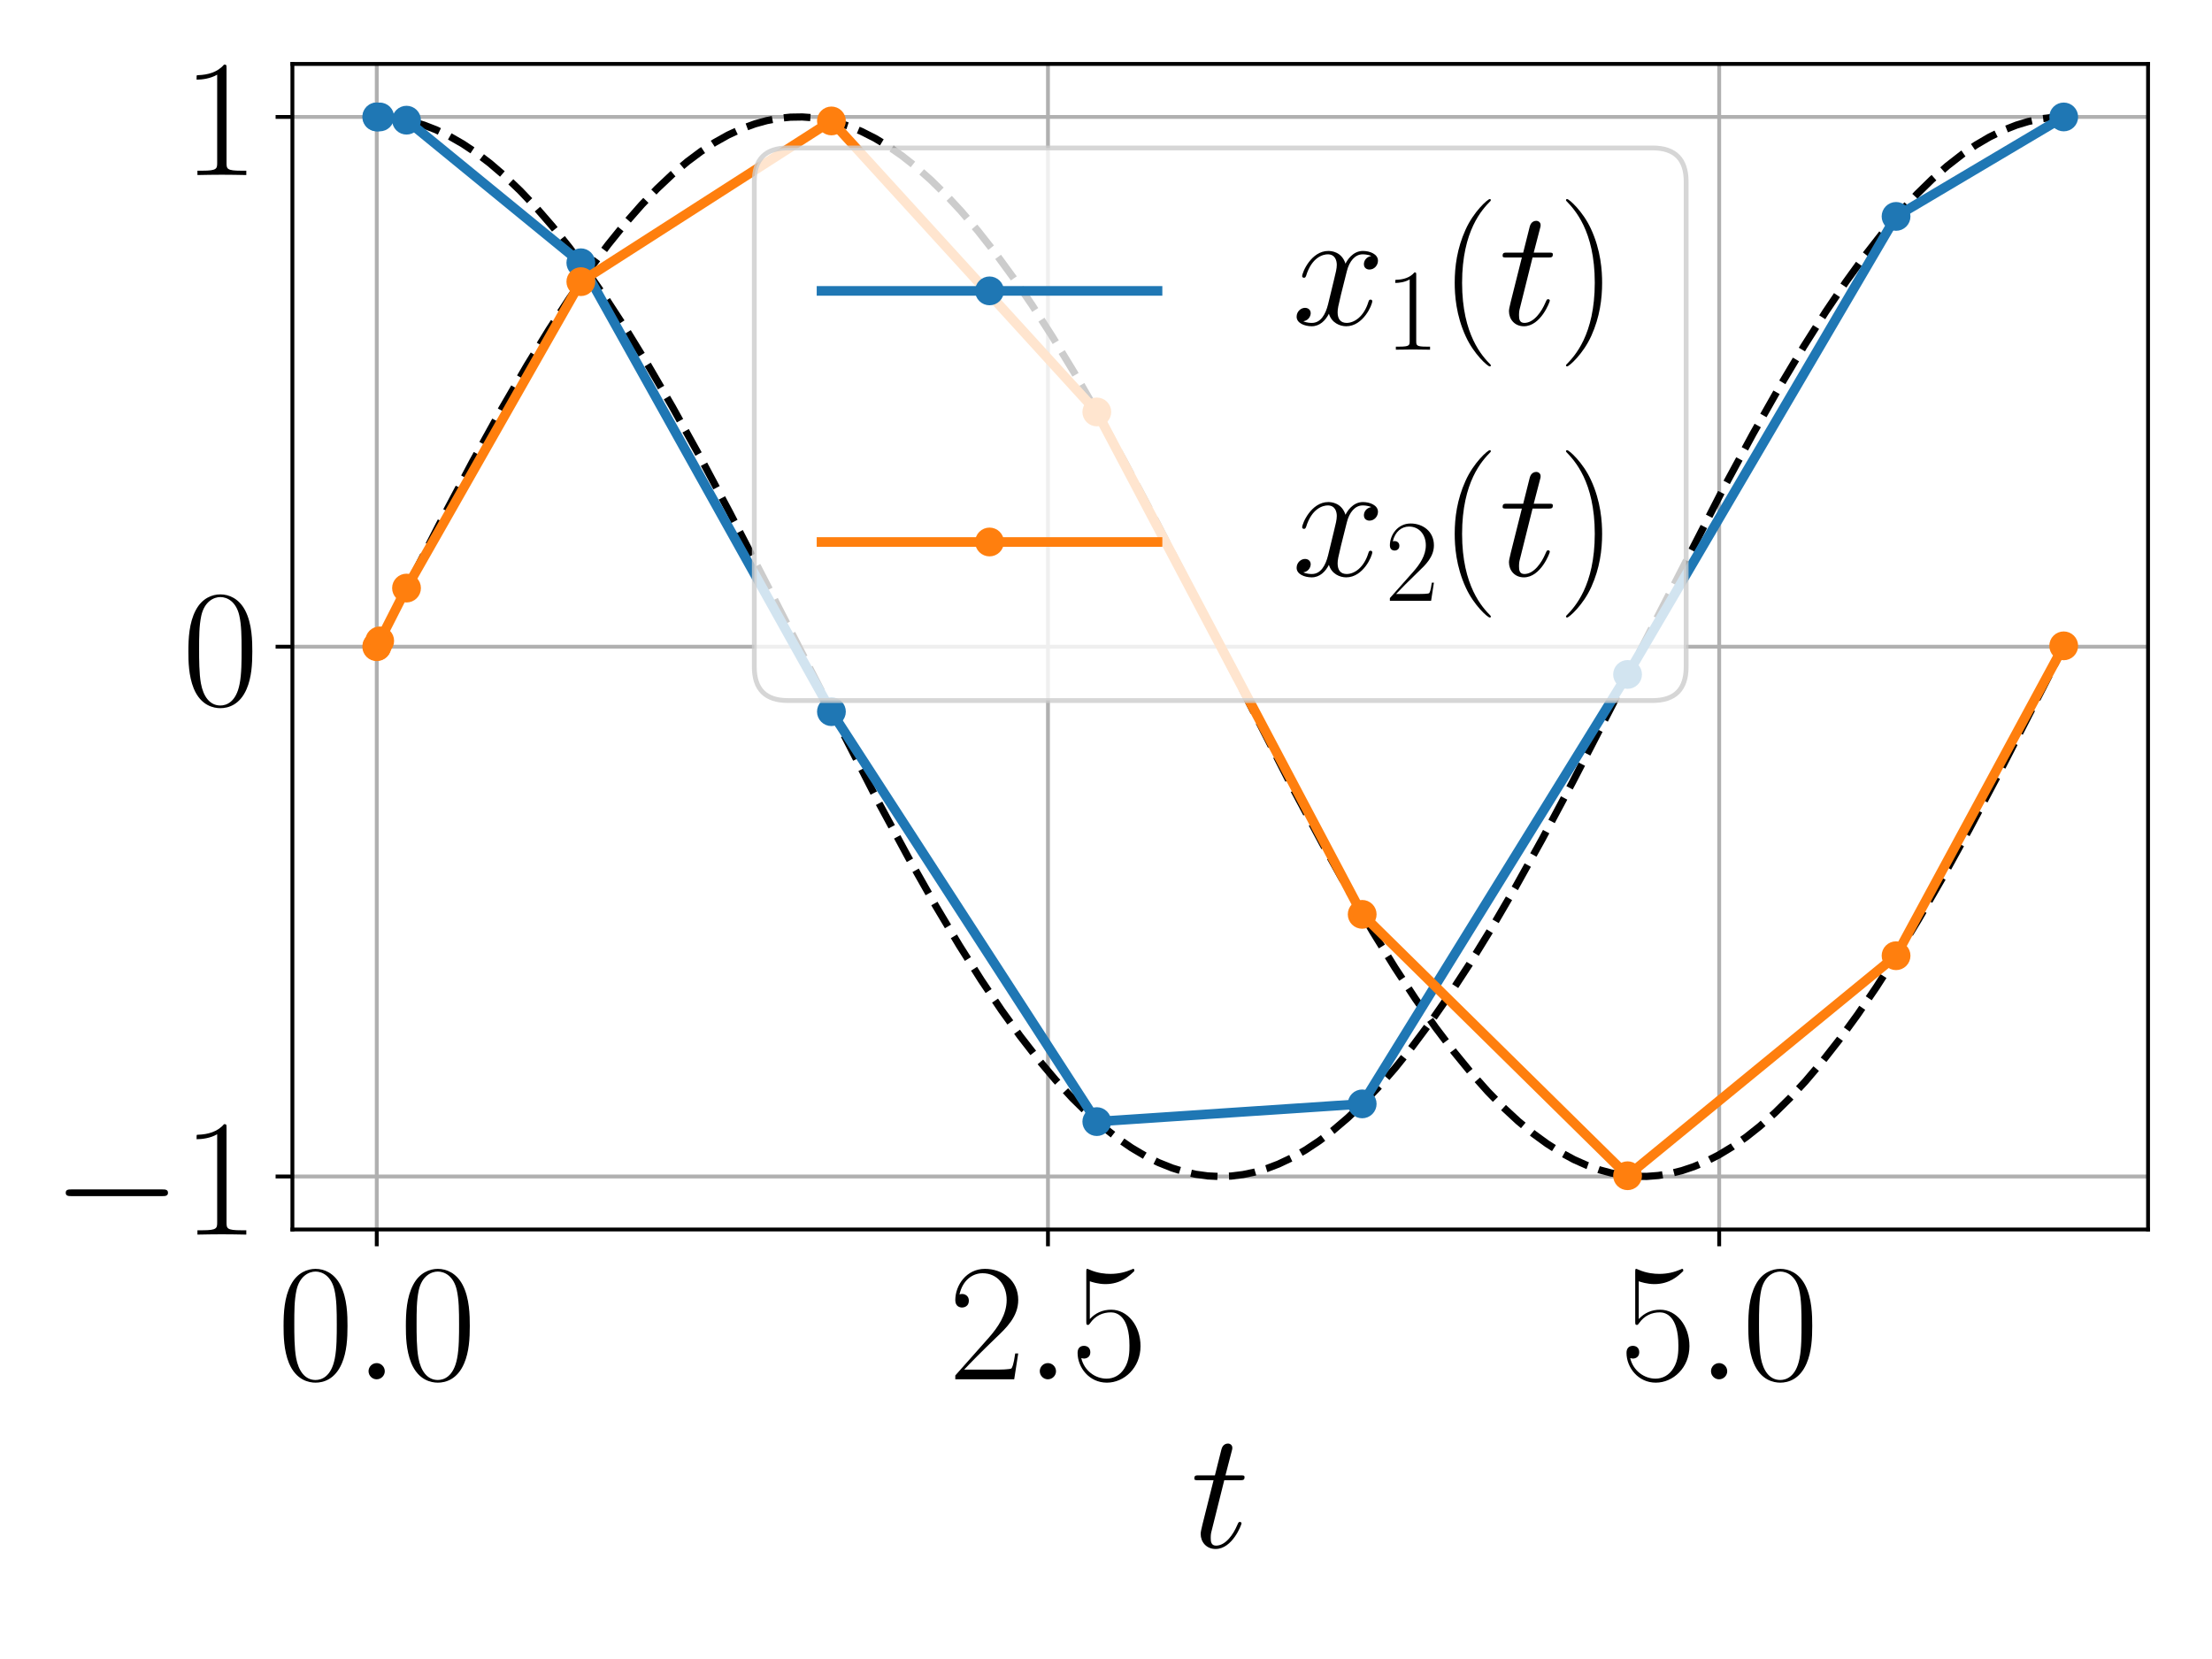 <?xml version="1.0" encoding="utf-8" standalone="no"?>
<!DOCTYPE svg PUBLIC "-//W3C//DTD SVG 1.1//EN"
  "http://www.w3.org/Graphics/SVG/1.1/DTD/svg11.dtd">
<!-- Created with matplotlib (https://matplotlib.org/) -->
<svg height="345.6pt" version="1.1" viewBox="0 0 460.8 345.6" width="460.8pt" xmlns="http://www.w3.org/2000/svg" xmlns:xlink="http://www.w3.org/1999/xlink">
 <defs>
  <style type="text/css">
*{stroke-linecap:butt;stroke-linejoin:round;}
  </style>
 </defs>
 <g id="figure_1">
  <g id="patch_1">
   <path d="M 0 345.6 
L 460.8 345.6 
L 460.8 0 
L 0 0 
z
" style="fill:#ffffff;"/>
  </g>
  <g id="axes_1">
   <g id="patch_2">
    <path d="M 60.912 256.12 
L 447.48 256.12 
L 447.48 13.32 
L 60.912 13.32 
z
" style="fill:#ffffff;"/>
   </g>
   <g id="matplotlib.axis_1">
    <g id="xtick_1">
     <g id="line2d_1">
      <path clip-path="url(#p25716448d0)" d="M 78.484 256.12 
L 78.484 13.32 
" style="fill:none;stroke:#b0b0b0;stroke-linecap:square;stroke-width:0.8;"/>
     </g>
     <g id="line2d_2">
      <defs>
       <path d="M 0 0 
L 0 3.5 
" id="mc47adf94e4" style="stroke:#000000;stroke-width:0.8;"/>
      </defs>
      <g>
       <use style="stroke:#000000;stroke-width:0.8;" x="78.484" xlink:href="#mc47adf94e4" y="256.12"/>
      </g>
     </g>
     <g id="text_1">
      <!-- $0.0$ -->
      <defs>
       <path d="M 42 31.844 
C 42 37.969 41.906 48.422 37.703 56.453 
C 34 63.484 28.094 66 22.906 66 
C 18.094 66 12 63.781 8.203 56.562 
C 4.203 49.016 3.797 39.672 3.797 31.844 
C 3.797 26.109 3.906 17.375 7 9.734 
C 11.297 -0.609 19 -2 22.906 -2 
C 27.5 -2 34.5 -0.109 38.594 9.438 
C 41.594 16.375 42 24.5 42 31.844 
z
M 22.906 -0.406 
C 16.5 -0.406 12.703 5.125 11.297 12.75 
C 10.203 18.688 10.203 27.328 10.203 32.953 
C 10.203 40.688 10.203 47.109 11.5 53.234 
C 13.406 61.781 19 64.391 22.906 64.391 
C 27 64.391 32.297 61.672 34.203 53.438 
C 35.5 47.719 35.594 40.984 35.594 32.953 
C 35.594 26.422 35.594 18.375 34.406 12.453 
C 32.297 1.5 26.406 -0.406 22.906 -0.406 
z
" id="CMR17-48"/>
       <path d="M 18.406 4.797 
C 18.406 7.688 16 9.688 13.594 9.688 
C 10.703 9.688 8.703 7.297 8.703 4.891 
C 8.703 2 11.094 0 13.5 0 
C 16.406 0 18.406 2.391 18.406 4.797 
z
" id="CMMI12-58"/>
      </defs>
      <g transform="translate(57.75 287.335)scale(0.35 -0.35)">
       <use transform="scale(0.996)" xlink:href="#CMR17-48"/>
       <use transform="translate(45.69 0)scale(0.996)" xlink:href="#CMMI12-58"/>
       <use transform="translate(72.788 0)scale(0.996)" xlink:href="#CMR17-48"/>
      </g>
     </g>
    </g>
    <g id="xtick_2">
     <g id="line2d_3">
      <path clip-path="url(#p25716448d0)" d="M 218.311 256.12 
L 218.311 13.32 
" style="fill:none;stroke:#b0b0b0;stroke-linecap:square;stroke-width:0.8;"/>
     </g>
     <g id="line2d_4">
      <g>
       <use style="stroke:#000000;stroke-width:0.8;" x="218.311" xlink:href="#mc47adf94e4" y="256.12"/>
      </g>
     </g>
     <g id="text_2">
      <!-- $2.5$ -->
      <defs>
       <path d="M 41.703 15.469 
L 39.906 15.469 
C 38.906 8.391 38.094 7.188 37.703 6.594 
C 37.203 5.797 30 5.797 28.594 5.797 
L 9.406 5.797 
C 13 9.688 20 16.766 28.5 24.938 
C 34.594 30.719 41.703 37.5 41.703 47.391 
C 41.703 59.188 32.297 66 21.797 66 
C 10.797 66 4.094 56.297 4.094 47.297 
C 4.094 43.391 7 42.891 8.203 42.891 
C 9.203 42.891 12.203 43.484 12.203 46.984 
C 12.203 50.094 9.594 51 8.203 51 
C 7.594 51 7 50.891 6.594 50.688 
C 8.5 59.188 14.297 63.391 20.406 63.391 
C 29.094 63.391 34.797 56.5 34.797 47.391 
C 34.797 38.703 29.703 31.219 24 24.734 
L 4.094 2.297 
L 4.094 0 
L 39.297 0 
z
" id="CMR17-50"/>
       <path d="M 11.406 58.594 
C 12.406 58.188 16.5 56.891 20.703 56.891 
C 30 56.891 35.094 61.891 38 64.688 
C 38 65.484 38 66 37.406 66 
C 37.297 66 37.094 66 36.297 65.594 
C 32.797 64.094 28.703 63 23.703 63 
C 20.703 63 16.203 63.359 11.297 65.484 
C 10.203 66 10 66 9.906 66 
C 9.406 66 9.297 65.891 9.297 63.906 
L 9.297 34.859 
C 9.297 33.016 9.297 32.5 10.297 32.5 
C 10.797 32.5 11 32.703 11.5 33.422 
C 14.703 38.047 19.094 40 24.094 40 
C 27.594 40 35.094 37.734 35.094 20.203 
C 35.094 16.984 35.094 11.188 32.094 6.594 
C 29.594 2.484 25.703 0.391 21.406 0.391 
C 14.797 0.391 8.094 4.984 6.297 12.688 
C 6.703 12.594 7.5 12.391 7.906 12.391 
C 9.203 12.391 11.703 13.094 11.703 16.188 
C 11.703 18.891 9.797 20 7.906 20 
C 5.594 20 4.094 18.594 4.094 15.797 
C 4.094 7.094 11 -2 21.594 -2 
C 31.906 -2 41.703 6.891 41.703 19.797 
C 41.703 32.094 33.906 41.594 24.203 41.594 
C 19.094 41.594 14.797 39.688 11.406 36 
z
" id="CMR17-53"/>
      </defs>
      <g transform="translate(197.578 287.335)scale(0.35 -0.35)">
       <use transform="scale(0.996)" xlink:href="#CMR17-50"/>
       <use transform="translate(45.69 0)scale(0.996)" xlink:href="#CMMI12-58"/>
       <use transform="translate(72.788 0)scale(0.996)" xlink:href="#CMR17-53"/>
      </g>
     </g>
    </g>
    <g id="xtick_3">
     <g id="line2d_5">
      <path clip-path="url(#p25716448d0)" d="M 358.139 256.12 
L 358.139 13.32 
" style="fill:none;stroke:#b0b0b0;stroke-linecap:square;stroke-width:0.8;"/>
     </g>
     <g id="line2d_6">
      <g>
       <use style="stroke:#000000;stroke-width:0.8;" x="358.139" xlink:href="#mc47adf94e4" y="256.12"/>
      </g>
     </g>
     <g id="text_3">
      <!-- $5.0$ -->
      <g transform="translate(337.405 287.335)scale(0.35 -0.35)">
       <use transform="scale(0.996)" xlink:href="#CMR17-53"/>
       <use transform="translate(45.69 0)scale(0.996)" xlink:href="#CMMI12-58"/>
       <use transform="translate(72.788 0)scale(0.996)" xlink:href="#CMR17-48"/>
      </g>
     </g>
    </g>
    <g id="text_4">
     <!-- $t$ -->
     <defs>
      <path d="M 20.094 40.094 
L 29.297 40.094 
C 31.203 40.094 32.203 40.094 32.203 41.891 
C 32.203 43 31.594 43 29.594 43 
L 20.797 43 
L 24.5 57.25 
C 24.906 58.625 24.906 58.812 24.906 59.5 
C 24.906 61.094 23.594 62 22.297 62 
C 21.5 62 19.203 61.688 18.406 58.531 
L 14.5 43 
L 5.094 43 
C 3.094 43 2.203 43 2.203 41.094 
C 2.203 40.094 2.906 40.094 4.797 40.094 
L 13.703 40.094 
L 7.094 13.766 
C 6.297 10.266 6 9.266 6 7.969 
C 6 3.281 9.297 -1 14.906 -1 
C 25 -1 30.406 13.562 30.406 14.266 
C 30.406 14.859 30 15.156 29.406 15.156 
C 29.203 15.156 28.797 15.156 28.594 14.75 
C 28.5 14.656 28.406 14.562 27.703 12.969 
C 25.594 7.969 21 1 15.203 1 
C 12.203 1 12 3.484 12 5.688 
C 12 5.781 12 7.672 12.297 8.875 
z
" id="CMMI12-116"/>
     </defs>
     <g transform="translate(248.032 322.332)scale(0.35 -0.35)">
      <use transform="scale(0.996)" xlink:href="#CMMI12-116"/>
     </g>
    </g>
   </g>
   <g id="matplotlib.axis_2">
    <g id="ytick_1">
     <g id="line2d_7">
      <path clip-path="url(#p25716448d0)" d="M 60.912 245.084 
L 447.48 245.084 
" style="fill:none;stroke:#b0b0b0;stroke-linecap:square;stroke-width:0.8;"/>
     </g>
     <g id="line2d_8">
      <defs>
       <path d="M 0 0 
L -3.5 0 
" id="m2cd7cfa0c0" style="stroke:#000000;stroke-width:0.8;"/>
      </defs>
      <g>
       <use style="stroke:#000000;stroke-width:0.8;" x="60.912" xlink:href="#m2cd7cfa0c0" y="245.084"/>
      </g>
     </g>
     <g id="text_5">
      <!-- $-1$ -->
      <defs>
       <path d="M 65.906 23 
C 67.594 23 69.406 23 69.406 25 
C 69.406 27 67.594 27 65.906 27 
L 11.797 27 
C 10.094 27 8.297 27 8.297 25 
C 8.297 23 10.094 23 11.797 23 
z
" id="CMSY10-0"/>
       <path d="M 26.594 63.797 
C 26.594 65.891 26.5 66 25.094 66 
C 21.203 61.359 15.297 59.891 9.703 59.688 
C 9.406 59.688 8.906 59.688 8.797 59.5 
C 8.703 59.297 8.703 59.094 8.703 57 
C 11.797 57 17 57.594 21 59.984 
L 21 7.297 
C 21 3.797 20.797 2.594 12.203 2.594 
L 9.203 2.594 
L 9.203 0 
C 14 0.094 19 0.188 23.797 0.188 
C 28.594 0.188 33.594 0.094 38.406 0 
L 38.406 2.594 
L 35.406 2.594 
C 26.797 2.594 26.594 3.688 26.594 7.297 
z
" id="CMR17-49"/>
      </defs>
      <g transform="translate(10.8 257.191)scale(0.35 -0.35)">
       <use transform="scale(0.996)" xlink:href="#CMSY10-0"/>
       <use transform="translate(77.487 0)scale(0.996)" xlink:href="#CMR17-49"/>
      </g>
     </g>
    </g>
    <g id="ytick_2">
     <g id="line2d_9">
      <path clip-path="url(#p25716448d0)" d="M 60.912 134.72 
L 447.48 134.72 
" style="fill:none;stroke:#b0b0b0;stroke-linecap:square;stroke-width:0.8;"/>
     </g>
     <g id="line2d_10">
      <g>
       <use style="stroke:#000000;stroke-width:0.8;" x="60.912" xlink:href="#m2cd7cfa0c0" y="134.72"/>
      </g>
     </g>
     <g id="text_6">
      <!-- $0$ -->
      <g transform="translate(37.921 146.827)scale(0.35 -0.35)">
       <use transform="scale(0.996)" xlink:href="#CMR17-48"/>
      </g>
     </g>
    </g>
    <g id="ytick_3">
     <g id="line2d_11">
      <path clip-path="url(#p25716448d0)" d="M 60.912 24.356 
L 447.48 24.356 
" style="fill:none;stroke:#b0b0b0;stroke-linecap:square;stroke-width:0.8;"/>
     </g>
     <g id="line2d_12">
      <g>
       <use style="stroke:#000000;stroke-width:0.8;" x="60.912" xlink:href="#m2cd7cfa0c0" y="24.356"/>
      </g>
     </g>
     <g id="text_7">
      <!-- $1$ -->
      <g transform="translate(37.921 36.464)scale(0.35 -0.35)">
       <use transform="scale(0.996)" xlink:href="#CMR17-49"/>
      </g>
     </g>
    </g>
   </g>
   <g id="line2d_13">
    <path clip-path="url(#p25716448d0)" d="M 78.484 24.356 
L 80.946 24.463 
L 83.408 24.784 
L 85.871 25.318 
L 88.333 26.063 
L 90.796 27.02 
L 93.61 28.368 
L 96.424 29.985 
L 99.238 31.868 
L 102.053 34.011 
L 105.219 36.726 
L 108.385 39.755 
L 111.551 43.089 
L 115.068 47.136 
L 118.586 51.53 
L 122.456 56.743 
L 126.325 62.328 
L 130.547 68.815 
L 135.12 76.266 
L 140.045 84.724 
L 145.673 94.862 
L 152.005 106.743 
L 160.096 122.425 
L 182.961 167.037 
L 189.293 178.751 
L 194.922 188.695 
L 199.847 196.952 
L 204.42 204.188 
L 208.641 210.456 
L 212.511 215.824 
L 216.38 220.805 
L 219.898 224.975 
L 223.416 228.789 
L 226.582 231.904 
L 229.748 234.707 
L 232.914 237.19 
L 235.728 239.122 
L 238.542 240.789 
L 241.356 242.188 
L 244.17 243.315 
L 246.633 244.076 
L 249.095 244.625 
L 251.558 244.961 
L 254.02 245.083 
L 256.483 244.992 
L 258.945 244.686 
L 261.408 244.168 
L 263.87 243.437 
L 266.332 242.496 
L 269.147 241.164 
L 271.961 239.564 
L 274.775 237.697 
L 277.589 235.571 
L 280.755 232.873 
L 283.921 229.861 
L 287.087 226.544 
L 290.605 222.515 
L 294.123 218.138 
L 297.992 212.943 
L 301.862 207.374 
L 306.083 200.903 
L 310.656 193.469 
L 315.581 185.025 
L 321.21 174.902 
L 327.542 163.033 
L 335.633 147.36 
L 358.85 102.071 
L 365.182 90.371 
L 370.81 80.442 
L 375.735 72.202 
L 380.308 64.983 
L 384.53 58.732 
L 388.399 53.381 
L 392.269 48.419 
L 395.786 44.266 
L 399.304 40.47 
L 402.47 37.373 
L 405.636 34.587 
L 408.802 32.122 
L 411.616 30.206 
L 414.431 28.555 
L 417.245 27.173 
L 420.059 26.063 
L 422.521 25.318 
L 424.984 24.784 
L 427.446 24.463 
L 429.909 24.356 
L 429.909 24.356 
" style="fill:none;stroke:#000000;stroke-dasharray:5.55,2.4;stroke-dashoffset:0;stroke-width:1.5;"/>
   </g>
   <g id="line2d_14">
    <path clip-path="url(#p25716448d0)" d="M 78.484 134.72 
L 91.499 109.268 
L 98.535 95.997 
L 104.515 85.189 
L 109.792 76.119 
L 114.365 68.676 
L 118.586 62.197 
L 122.807 56.131 
L 126.677 50.962 
L 130.195 46.611 
L 133.713 42.608 
L 136.879 39.316 
L 140.045 36.33 
L 143.21 33.659 
L 146.025 31.557 
L 148.839 29.715 
L 151.653 28.139 
L 154.467 26.833 
L 157.282 25.801 
L 159.744 25.123 
L 162.206 24.658 
L 164.669 24.406 
L 167.131 24.367 
L 169.594 24.543 
L 172.056 24.932 
L 174.519 25.534 
L 176.981 26.348 
L 179.444 27.371 
L 182.258 28.796 
L 185.072 30.488 
L 187.886 32.445 
L 190.7 34.66 
L 193.866 37.455 
L 197.032 40.561 
L 200.198 43.968 
L 203.716 48.095 
L 207.234 52.565 
L 211.103 57.856 
L 214.973 63.514 
L 219.194 70.075 
L 223.767 77.596 
L 228.692 86.122 
L 234.321 96.322 
L 241.004 108.931 
L 249.799 126.052 
L 268.795 163.2 
L 275.479 175.709 
L 281.107 185.796 
L 286.032 194.201 
L 290.605 201.595 
L 294.826 208.025 
L 299.048 214.037 
L 302.917 219.152 
L 306.435 223.452 
L 309.953 227.402 
L 313.119 230.643 
L 316.285 233.577 
L 319.451 236.195 
L 322.265 238.249 
L 325.079 240.041 
L 327.893 241.566 
L 330.708 242.821 
L 333.17 243.695 
L 335.633 244.358 
L 338.095 244.808 
L 340.557 245.044 
L 343.02 245.067 
L 345.482 244.876 
L 347.945 244.472 
L 350.407 243.855 
L 352.87 243.026 
L 355.332 241.988 
L 358.146 240.546 
L 360.96 238.837 
L 363.775 236.865 
L 366.589 234.633 
L 369.755 231.821 
L 372.921 228.698 
L 376.087 225.274 
L 379.605 221.129 
L 383.122 216.643 
L 386.992 211.335 
L 390.861 205.66 
L 395.083 199.084 
L 399.656 191.547 
L 404.581 183.007 
L 410.209 172.793 
L 416.893 160.172 
L 425.687 143.042 
L 429.909 134.72 
L 429.909 134.72 
" style="fill:none;stroke:#000000;stroke-dasharray:5.55,2.4;stroke-dashoffset:0;stroke-width:1.5;"/>
   </g>
   <g id="line2d_15">
    <path clip-path="url(#p25716448d0)" d="M 78.484 24.356 
L 78.539 24.356 
L 79.098 24.363 
L 84.686 25.034 
L 121 54.738 
L 173.201 148.252 
L 228.485 233.652 
L 283.768 229.959 
L 339.052 140.499 
L 394.985 45.081 
L 429.909 24.362 
" style="fill:none;stroke:#1f77b4;stroke-linecap:square;stroke-width:2;"/>
    <defs>
     <path d="M 0 2.5 
C 0.663 2.5 1.299 2.237 1.768 1.768 
C 2.237 1.299 2.5 0.663 2.5 0 
C 2.5 -0.663 2.237 -1.299 1.768 -1.768 
C 1.299 -2.237 0.663 -2.5 0 -2.5 
C -0.663 -2.5 -1.299 -2.237 -1.768 -1.768 
C -2.237 -1.299 -2.5 -0.663 -2.5 0 
C -2.5 0.663 -2.237 1.299 -1.768 1.768 
C -1.299 2.237 -0.663 2.5 0 2.5 
z
" id="m6799e88722" style="stroke:#1f77b4;"/>
    </defs>
    <g clip-path="url(#p25716448d0)">
     <use style="fill:#1f77b4;stroke:#1f77b4;" x="78.484" xlink:href="#m6799e88722" y="24.356"/>
     <use style="fill:#1f77b4;stroke:#1f77b4;" x="78.539" xlink:href="#m6799e88722" y="24.356"/>
     <use style="fill:#1f77b4;stroke:#1f77b4;" x="79.098" xlink:href="#m6799e88722" y="24.363"/>
     <use style="fill:#1f77b4;stroke:#1f77b4;" x="84.686" xlink:href="#m6799e88722" y="25.034"/>
     <use style="fill:#1f77b4;stroke:#1f77b4;" x="121" xlink:href="#m6799e88722" y="54.738"/>
     <use style="fill:#1f77b4;stroke:#1f77b4;" x="173.201" xlink:href="#m6799e88722" y="148.252"/>
     <use style="fill:#1f77b4;stroke:#1f77b4;" x="228.485" xlink:href="#m6799e88722" y="233.652"/>
     <use style="fill:#1f77b4;stroke:#1f77b4;" x="283.768" xlink:href="#m6799e88722" y="229.959"/>
     <use style="fill:#1f77b4;stroke:#1f77b4;" x="339.052" xlink:href="#m6799e88722" y="140.499"/>
     <use style="fill:#1f77b4;stroke:#1f77b4;" x="394.985" xlink:href="#m6799e88722" y="45.081"/>
     <use style="fill:#1f77b4;stroke:#1f77b4;" x="429.909" xlink:href="#m6799e88722" y="24.362"/>
    </g>
   </g>
   <g id="line2d_16">
    <path clip-path="url(#p25716448d0)" d="M 78.484 134.72 
L 78.539 134.61 
L 79.098 133.507 
L 84.686 122.507 
L 121 58.675 
L 173.201 25.193 
L 228.485 85.814 
L 283.768 190.477 
L 339.052 244.928 
L 394.985 199.093 
L 429.909 134.54 
" style="fill:none;stroke:#ff7f0e;stroke-linecap:square;stroke-width:2;"/>
    <defs>
     <path d="M 0 2.5 
C 0.663 2.5 1.299 2.237 1.768 1.768 
C 2.237 1.299 2.5 0.663 2.5 0 
C 2.5 -0.663 2.237 -1.299 1.768 -1.768 
C 1.299 -2.237 0.663 -2.5 0 -2.5 
C -0.663 -2.5 -1.299 -2.237 -1.768 -1.768 
C -2.237 -1.299 -2.5 -0.663 -2.5 0 
C -2.5 0.663 -2.237 1.299 -1.768 1.768 
C -1.299 2.237 -0.663 2.5 0 2.5 
z
" id="m0b276f17ff" style="stroke:#ff7f0e;"/>
    </defs>
    <g clip-path="url(#p25716448d0)">
     <use style="fill:#ff7f0e;stroke:#ff7f0e;" x="78.484" xlink:href="#m0b276f17ff" y="134.72"/>
     <use style="fill:#ff7f0e;stroke:#ff7f0e;" x="78.539" xlink:href="#m0b276f17ff" y="134.61"/>
     <use style="fill:#ff7f0e;stroke:#ff7f0e;" x="79.098" xlink:href="#m0b276f17ff" y="133.507"/>
     <use style="fill:#ff7f0e;stroke:#ff7f0e;" x="84.686" xlink:href="#m0b276f17ff" y="122.507"/>
     <use style="fill:#ff7f0e;stroke:#ff7f0e;" x="121" xlink:href="#m0b276f17ff" y="58.675"/>
     <use style="fill:#ff7f0e;stroke:#ff7f0e;" x="173.201" xlink:href="#m0b276f17ff" y="25.193"/>
     <use style="fill:#ff7f0e;stroke:#ff7f0e;" x="228.485" xlink:href="#m0b276f17ff" y="85.814"/>
     <use style="fill:#ff7f0e;stroke:#ff7f0e;" x="283.768" xlink:href="#m0b276f17ff" y="190.477"/>
     <use style="fill:#ff7f0e;stroke:#ff7f0e;" x="339.052" xlink:href="#m0b276f17ff" y="244.928"/>
     <use style="fill:#ff7f0e;stroke:#ff7f0e;" x="394.985" xlink:href="#m0b276f17ff" y="199.093"/>
     <use style="fill:#ff7f0e;stroke:#ff7f0e;" x="429.909" xlink:href="#m0b276f17ff" y="134.54"/>
    </g>
   </g>
   <g id="patch_3">
    <path d="M 60.912 256.12 
L 60.912 13.32 
" style="fill:none;stroke:#000000;stroke-linecap:square;stroke-linejoin:miter;stroke-width:0.8;"/>
   </g>
   <g id="patch_4">
    <path d="M 447.48 256.12 
L 447.48 13.32 
" style="fill:none;stroke:#000000;stroke-linecap:square;stroke-linejoin:miter;stroke-width:0.8;"/>
   </g>
   <g id="patch_5">
    <path d="M 60.912 256.12 
L 447.48 256.12 
" style="fill:none;stroke:#000000;stroke-linecap:square;stroke-linejoin:miter;stroke-width:0.8;"/>
   </g>
   <g id="patch_6">
    <path d="M 60.912 13.32 
L 447.48 13.32 
" style="fill:none;stroke:#000000;stroke-linecap:square;stroke-linejoin:miter;stroke-width:0.8;"/>
   </g>
   <g id="legend_1">
    <g id="patch_7">
     <path d="M 164.136 145.937 
L 344.256 145.937 
Q 351.256 145.937 351.256 138.937 
L 351.256 37.82 
Q 351.256 30.82 344.256 30.82 
L 164.136 30.82 
Q 157.136 30.82 157.136 37.82 
L 157.136 138.937 
Q 157.136 145.937 164.136 145.937 
z
" style="fill:#ffffff;opacity:0.8;stroke:#cccccc;stroke-linejoin:miter;"/>
    </g>
    <g id="line2d_17">
     <path d="M 171.136 60.596 
L 241.136 60.596 
" style="fill:none;stroke:#1f77b4;stroke-linecap:square;stroke-width:2;"/>
    </g>
    <g id="line2d_18">
     <g>
      <use style="fill:#1f77b4;stroke:#1f77b4;" x="206.136" xlink:href="#m6799e88722" y="60.596"/>
     </g>
    </g>
    <g id="text_8">
     <!-- $x_1(t)$ -->
     <defs>
      <path d="M 47.406 41 
C 44.203 40.391 43 37.984 43 36.094 
C 43 33.688 44.906 32.891 46.297 32.891 
C 49.297 32.891 51.406 35.484 51.406 38.188 
C 51.406 42.094 46.594 44 42.406 44 
C 36.297 44 32.906 38.297 32 36.391 
C 29.703 43.594 23.5 44 21.703 44 
C 11.5 44 6.094 31.141 6.094 28.891 
C 6.094 28.484 6.5 27.969 7.203 27.969 
C 8 27.969 8.203 28.578 8.406 28.984 
C 11.797 40.188 18.5 41.984 21.406 41.984 
C 25.906 41.984 26.797 38.094 26.797 35.688 
C 26.797 33.484 26.203 31.141 25 26.219 
L 21.594 12.156 
C 20.094 6.094 17.203 1 11.906 1 
C 11.406 1 8.906 1 6.797 1.969 
C 10.406 2.594 11.203 5.594 11.203 6.797 
C 11.203 8.797 9.703 10 7.797 10 
C 5.406 10 2.797 7.891 2.797 4.688 
C 2.797 0.891 7.5 -1 11.797 -1 
C 16.594 -1 20 2.391 22.094 6.484 
C 23.703 1 28.703 -1 32.406 -1 
C 42.594 -1 48 11.734 48 14 
C 48 14.516 47.594 14.922 47 14.922 
C 46.094 14.922 46 14.406 45.703 13.594 
C 43 4.688 37.203 1 32.703 1 
C 29.203 1 27.297 3.188 27.297 7.297 
C 27.297 9.484 27.703 11.125 29.297 17.906 
L 32.797 31.859 
C 34.297 37.891 37.703 41.984 42.297 41.984 
C 42.5 41.984 45.297 41.984 47.406 41 
z
" id="CMMI12-120"/>
      <path d="M 30.594 -24.406 
C 30.594 -24.312 30.594 -24.109 30.297 -23.812 
C 25.703 -19.109 13.406 -6.297 13.406 24.938 
C 13.406 56.172 25.5 68.875 30.406 73.891 
C 30.406 73.984 30.594 74.188 30.594 74.484 
C 30.594 74.797 30.297 75 29.906 75 
C 28.797 75 20.297 67.578 15.406 56.562 
C 10.406 45.453 9 34.656 9 25.047 
C 9 17.828 9.703 5.625 15.703 -7.297 
C 20.5 -17.703 28.703 -25 29.906 -25 
C 30.406 -25 30.594 -24.812 30.594 -24.406 
z
" id="CMR17-40"/>
      <path d="M 26.297 24.938 
C 26.297 32.141 25.594 44.359 19.594 57.266 
C 14.797 67.688 6.594 75 5.406 75 
C 5.094 75 4.703 74.891 4.703 74.391 
C 4.703 74.188 4.797 74.094 4.906 73.891 
C 9.703 68.875 21.906 56.172 21.906 25.047 
C 21.906 -6.188 9.797 -18.906 4.906 -23.906 
C 4.797 -24.109 4.703 -24.203 4.703 -24.406 
C 4.703 -24.906 5.094 -25 5.406 -25 
C 6.5 -25 15 -17.609 19.906 -6.594 
C 24.906 4.516 26.297 15.328 26.297 24.938 
z
" id="CMR17-41"/>
     </defs>
     <g transform="translate(269.136 72.846)scale(0.35 -0.35)">
      <use transform="translate(0 14.944)scale(0.996)" xlink:href="#CMMI12-120"/>
      <use transform="translate(55.434 0)scale(0.697)" xlink:href="#CMR17-49"/>
      <use transform="translate(87.915 14.944)scale(0.996)" xlink:href="#CMR17-40"/>
      <use transform="translate(123.196 14.944)scale(0.996)" xlink:href="#CMMI12-116"/>
      <use transform="translate(158.422 14.944)scale(0.996)" xlink:href="#CMR17-41"/>
     </g>
    </g>
    <g id="line2d_19">
     <path d="M 171.136 112.905 
L 241.136 112.905 
" style="fill:none;stroke:#ff7f0e;stroke-linecap:square;stroke-width:2;"/>
    </g>
    <g id="line2d_20">
     <g>
      <use style="fill:#ff7f0e;stroke:#ff7f0e;" x="206.136" xlink:href="#m0b276f17ff" y="112.905"/>
     </g>
    </g>
    <g id="text_9">
     <!-- $x_2(t)$ -->
     <g transform="translate(269.136 125.155)scale(0.35 -0.35)">
      <use transform="translate(0 14.944)scale(0.996)" xlink:href="#CMMI12-120"/>
      <use transform="translate(55.434 0)scale(0.697)" xlink:href="#CMR17-50"/>
      <use transform="translate(87.915 14.944)scale(0.996)" xlink:href="#CMR17-40"/>
      <use transform="translate(123.196 14.944)scale(0.996)" xlink:href="#CMMI12-116"/>
      <use transform="translate(158.422 14.944)scale(0.996)" xlink:href="#CMR17-41"/>
     </g>
    </g>
   </g>
  </g>
 </g>
 <defs>
  <clipPath id="p25716448d0">
   <rect height="242.8" width="386.568" x="60.912" y="13.32"/>
  </clipPath>
 </defs>
</svg>
